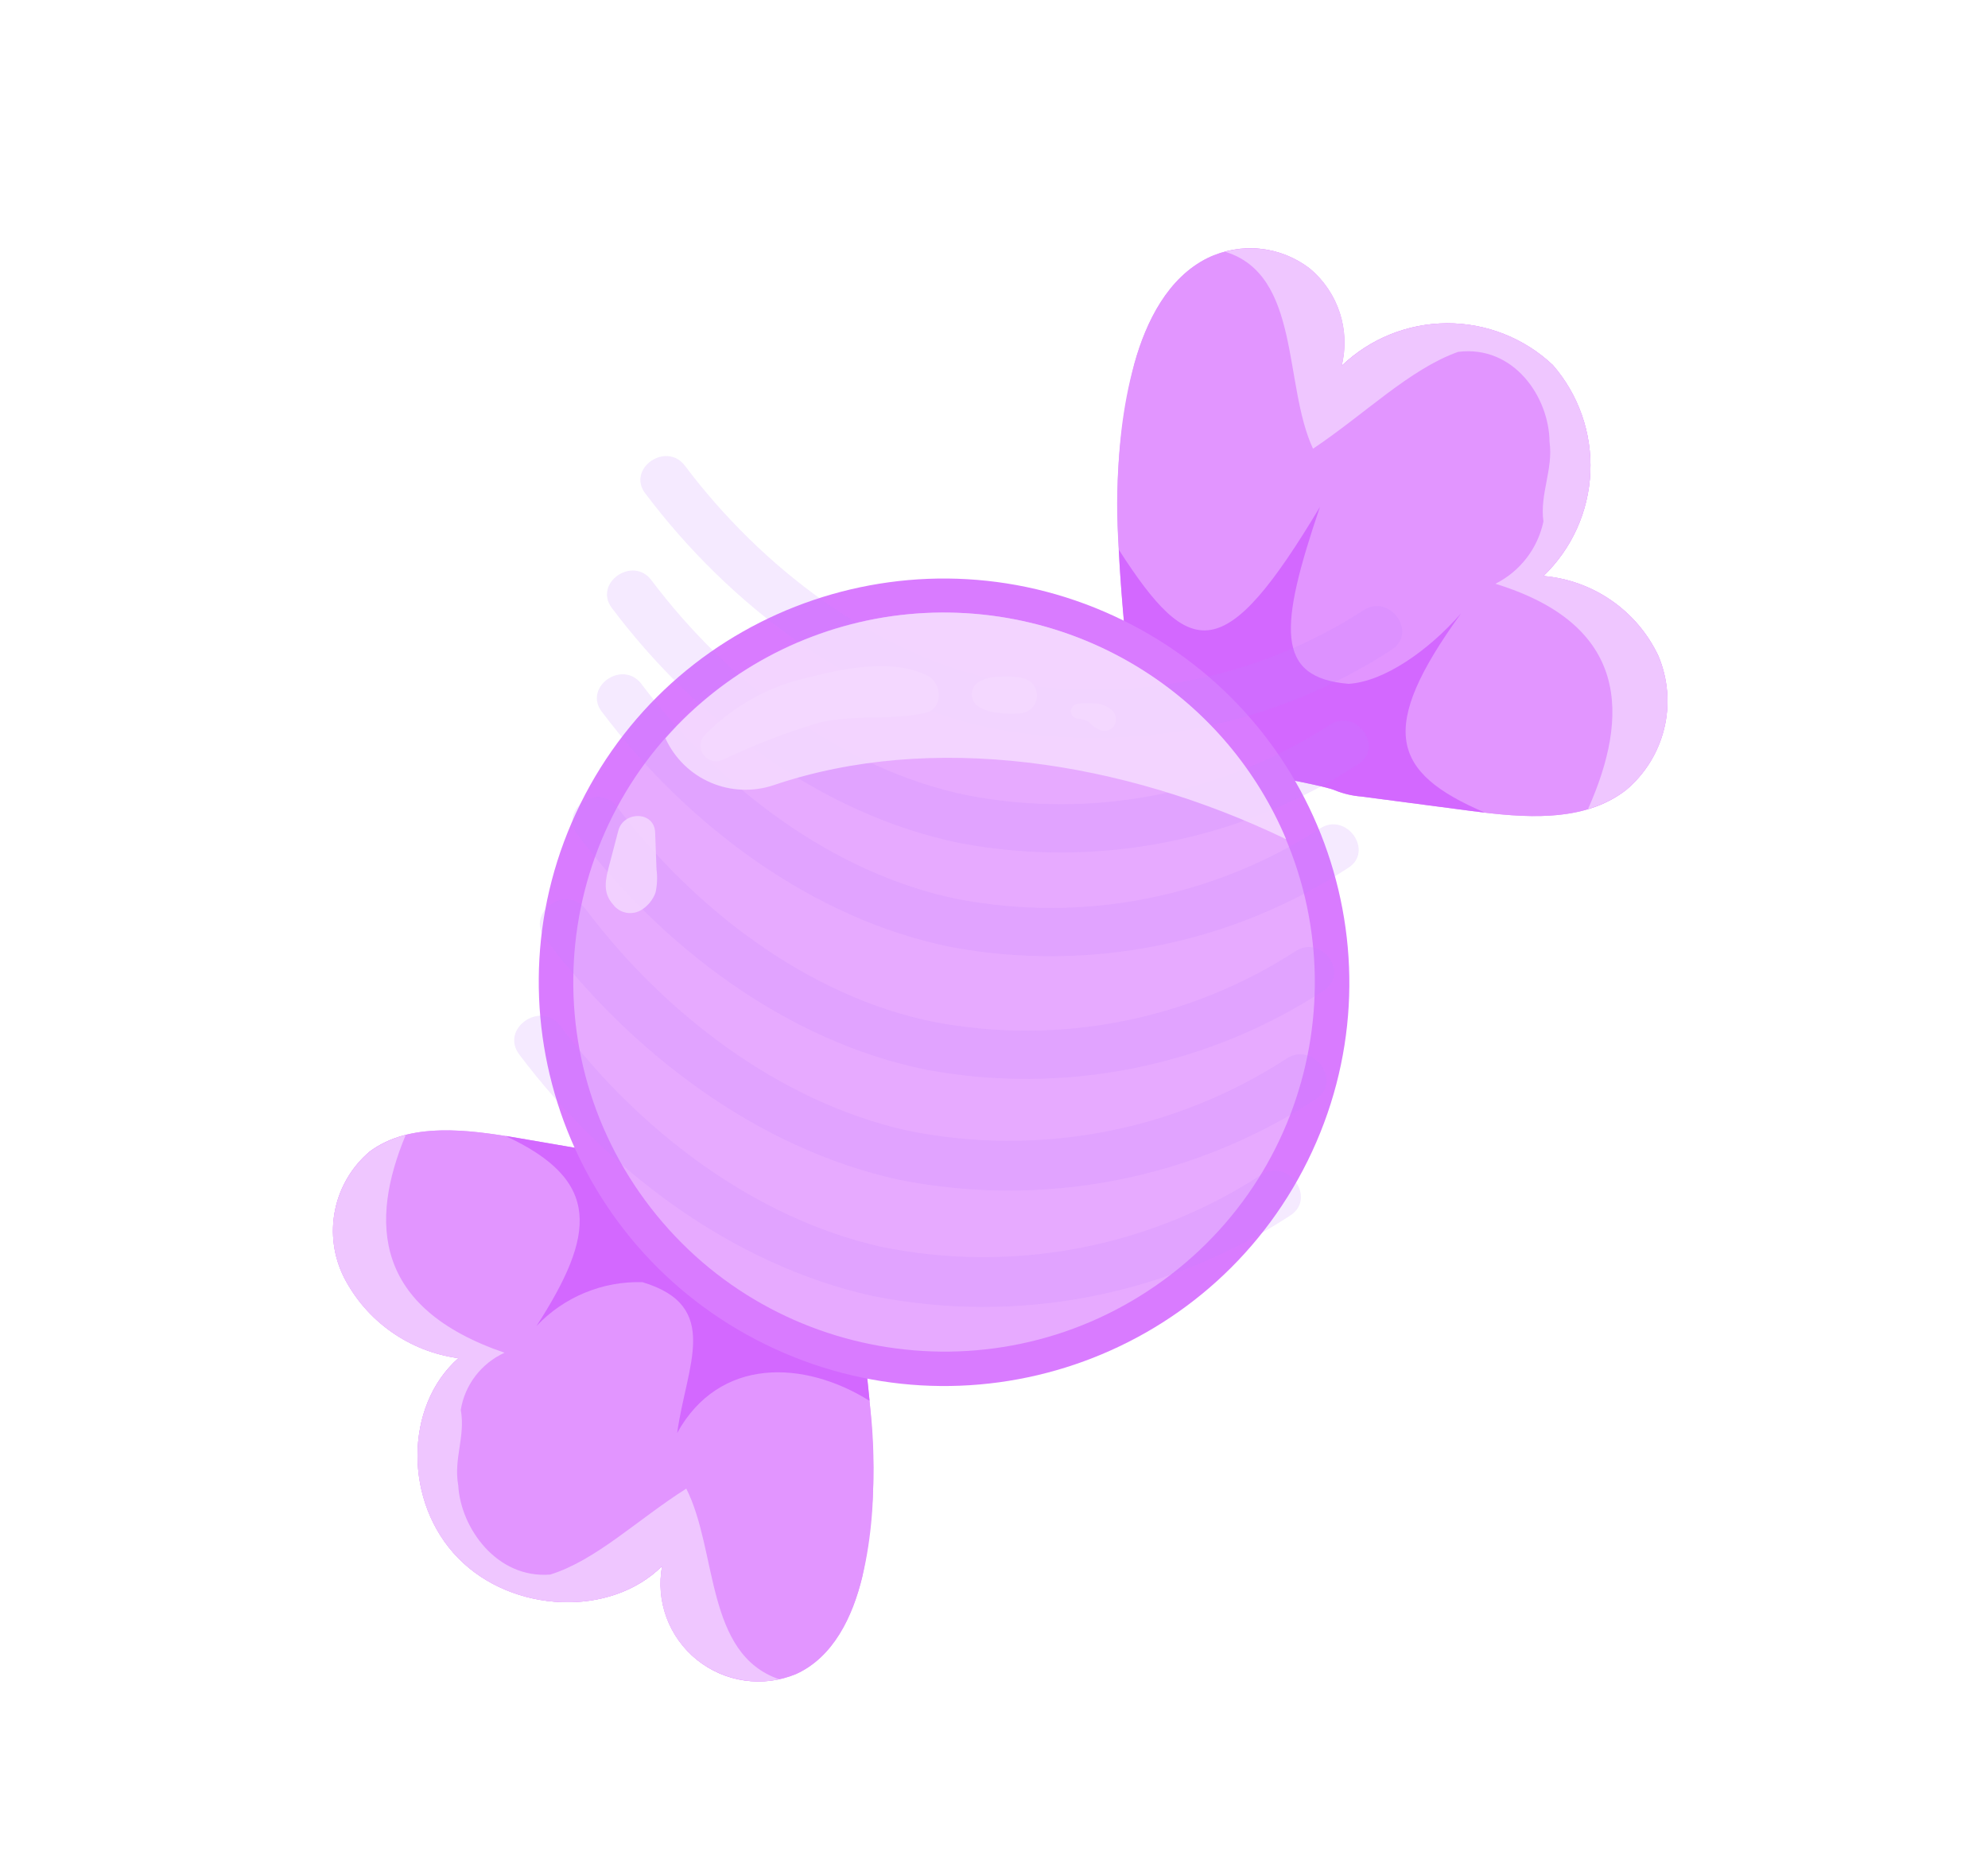 <svg width="68" height="64" viewBox="0 0 68 64" fill="none" xmlns="http://www.w3.org/2000/svg">
<path d="M38.474 21.587C38.199 18.536 37.976 15.405 38.802 12.434C39.206 10.985 39.955 9.494 41.309 8.826C41.867 8.556 42.49 8.447 43.108 8.511C43.725 8.576 44.313 8.812 44.803 9.191C45.278 9.59 45.631 10.113 45.822 10.701C46.013 11.289 46.035 11.919 45.885 12.518C46.853 11.587 48.145 11.063 49.492 11.058C50.838 11.052 52.136 11.564 53.114 12.487C53.998 13.504 54.457 14.819 54.397 16.161C54.337 17.504 53.763 18.772 52.794 19.705C53.632 19.776 54.437 20.067 55.128 20.547C55.819 21.027 56.37 21.68 56.728 22.44C57.056 23.224 57.126 24.091 56.926 24.916C56.726 25.741 56.268 26.48 55.617 27.027C54.149 28.159 52.108 27.974 50.293 27.736L46.573 27.248C46.26 27.224 45.952 27.151 45.66 27.034C45.129 26.784 39.429 25.835 39.429 25.835L38.471 21.589" fill="#E295FF"/>
<path d="M45.152 17.341C44.721 19.79 43.361 21.993 46.149 22.73C46.872 22.71 47.583 22.545 48.241 22.245C48.898 21.945 49.488 21.517 49.976 20.984C48.811 23.386 49.395 25.772 50.788 27.799C52.472 27.998 54.279 28.058 55.614 27.028C56.265 26.482 56.723 25.742 56.923 24.917C57.123 24.092 57.053 23.225 56.725 22.442C56.368 21.682 55.817 21.029 55.127 20.548C54.437 20.068 53.632 19.776 52.794 19.704C53.764 18.771 54.337 17.503 54.397 16.161C54.457 14.818 53.998 13.503 53.115 12.487C52.136 11.565 50.84 11.054 49.494 11.06C48.149 11.066 46.858 11.588 45.89 12.519C46.04 11.92 46.018 11.29 45.827 10.702C45.636 10.114 45.283 9.591 44.808 9.192C44.317 8.812 43.729 8.575 43.111 8.511C42.493 8.446 41.869 8.555 41.31 8.826C39.956 9.494 39.207 10.984 38.804 12.434C38.286 14.513 38.106 16.662 38.272 18.799C40.535 20.176 43.536 20.153 45.152 17.341Z" fill="#E295FF"/>
<path d="M53.116 12.485C52.138 11.564 50.841 11.053 49.496 11.059C48.151 11.065 46.86 11.587 45.892 12.518C46.042 11.918 46.021 11.289 45.83 10.701C45.639 10.113 45.286 9.59 44.811 9.192C44.405 8.877 43.931 8.661 43.427 8.56C42.923 8.46 42.403 8.477 41.907 8.611C44.5 9.411 43.89 13.148 44.912 15.349C46.684 14.165 48.216 12.627 49.876 12.036C51.778 11.8 52.987 13.577 53.003 15.116C53.132 16.064 52.664 16.892 52.793 17.84C52.697 18.295 52.5 18.723 52.216 19.091C51.932 19.46 51.568 19.76 51.151 19.969C55.734 21.38 55.741 24.484 54.319 27.674C54.788 27.54 55.228 27.321 55.617 27.028C56.267 26.481 56.726 25.742 56.926 24.917C57.126 24.092 57.056 23.225 56.727 22.442C56.371 21.681 55.82 21.028 55.129 20.547C54.439 20.066 53.634 19.774 52.795 19.702C53.765 18.769 54.339 17.501 54.398 16.159C54.458 14.816 53.999 13.502 53.116 12.485Z" fill="#EFC6FF"/>
<path d="M45.662 27.034C45.954 27.152 46.262 27.224 46.575 27.248L50.295 27.737C50.459 27.759 50.626 27.779 50.791 27.797C47.566 26.416 47.123 24.927 49.973 20.986C48.849 22.265 47.338 23.319 46.128 23.392C43.603 23.181 43.761 21.443 45.148 17.341C41.886 22.792 40.721 22.621 38.268 18.801C38.314 19.733 38.389 20.665 38.472 21.589L39.43 25.834C39.43 25.834 45.13 26.784 45.662 27.034Z" fill="#D368FF"/>
<path d="M29.427 45.27C29.82 48.179 30.167 51.16 29.493 53.946C29.164 55.304 28.504 56.688 27.225 57.266C26.668 57.495 26.059 57.571 25.463 57.484C24.866 57.398 24.304 57.152 23.835 56.774C23.367 56.395 23.009 55.898 22.8 55.334C22.592 54.77 22.539 54.161 22.649 53.57C20.894 55.326 17.529 55.197 15.673 53.298C13.817 51.399 13.818 48.104 15.68 46.458C14.853 46.347 14.065 46.037 13.384 45.556C12.702 45.076 12.148 44.438 11.767 43.697C11.409 42.984 11.301 42.171 11.461 41.39C11.621 40.609 12.039 39.904 12.649 39.388C14.018 38.374 15.995 38.633 17.759 38.937L21.369 39.557C21.675 39.594 21.975 39.676 22.258 39.8C22.782 40.057 28.322 41.196 28.322 41.196L29.427 45.27Z" fill="#E295FF"/>
<path d="M23.157 49.02C23.471 46.715 24.693 44.68 21.969 43.863C21.293 43.844 20.621 43.967 19.997 44.226C19.372 44.484 18.81 44.871 18.347 45.361C19.37 43.13 18.707 40.84 17.277 38.858C15.643 38.598 13.896 38.467 12.649 39.388C12.039 39.904 11.621 40.609 11.461 41.39C11.301 42.172 11.409 42.984 11.767 43.698C12.148 44.438 12.702 45.076 13.384 45.557C14.065 46.038 14.853 46.347 15.68 46.459C13.818 48.105 13.814 51.401 15.673 53.298C17.532 55.195 20.894 55.326 22.648 53.57C22.539 54.161 22.591 54.77 22.8 55.334C23.009 55.898 23.366 56.395 23.835 56.774C24.303 57.152 24.866 57.398 25.462 57.484C26.059 57.571 26.667 57.495 27.224 57.266C28.503 56.688 29.163 55.304 29.492 53.946C29.906 51.966 29.989 49.931 29.739 47.924C27.495 46.521 24.598 46.419 23.157 49.02Z" fill="#E295FF"/>
<path d="M15.671 53.299C17.53 55.196 20.891 55.327 22.645 53.571C22.535 54.162 22.588 54.771 22.796 55.334C23.005 55.898 23.363 56.395 23.831 56.773C24.224 57.085 24.68 57.307 25.169 57.423C25.657 57.539 26.165 57.547 26.656 57.444C24.119 56.578 24.551 53.055 23.475 50.922C21.813 51.972 20.399 53.369 18.822 53.861C16.996 54.009 15.754 52.268 15.674 50.806C15.51 49.901 15.926 49.134 15.761 48.227C15.83 47.804 16.003 47.404 16.264 47.063C16.526 46.723 16.867 46.451 17.258 46.273C12.775 44.742 12.639 41.795 13.877 38.826C13.434 38.932 13.016 39.124 12.648 39.392C12.038 39.908 11.62 40.612 11.46 41.394C11.3 42.175 11.408 42.987 11.766 43.7C12.147 44.441 12.702 45.079 13.384 45.559C14.065 46.04 14.853 46.349 15.68 46.46C13.816 48.106 13.813 51.403 15.671 53.299Z" fill="#EFC6FF"/>
<path d="M22.26 39.799C21.977 39.675 21.678 39.593 21.372 39.555L17.762 38.935C17.603 38.908 17.442 38.882 17.282 38.854C20.595 40.385 20.371 42.224 18.353 45.357C18.816 44.867 19.378 44.48 20.002 44.222C20.627 43.963 21.299 43.84 21.974 43.859C24.699 44.676 23.478 46.712 23.163 49.017C24.603 46.414 27.501 46.517 29.745 47.92C29.661 47.033 29.55 46.145 29.431 45.265L28.325 41.197C28.325 41.197 22.785 40.056 22.26 39.799Z" fill="#D368FF"/>
<path d="M26.174 45.985C33.043 49.358 41.35 46.548 44.729 39.709C48.107 32.869 45.278 24.59 38.409 21.217C31.54 17.844 23.233 20.654 19.854 27.494C16.476 34.334 19.305 42.612 26.174 45.985Z" fill="#D97BFF"/>
<path d="M22.067 41.062C26.21 46.694 34.147 47.917 39.794 43.793C45.441 39.669 46.659 31.76 42.516 26.127C38.373 20.494 30.436 19.271 24.789 23.395C19.142 27.519 17.924 35.429 22.067 41.062Z" fill="#E7AAFF"/>
<g style="mix-blend-mode:multiply" opacity="0.64">
<g style="mix-blend-mode:multiply" opacity="0.64">
<g style="mix-blend-mode:multiply" opacity="0.64">
<g style="mix-blend-mode:multiply" opacity="0.64">
<path d="M19.749 28.544C22.622 32.367 26.91 35.626 31.676 36.59C36.391 37.469 41.262 36.502 45.275 33.888C46.175 33.313 45.216 31.963 44.322 32.533C40.665 34.904 36.228 35.773 31.939 34.958C27.617 34.084 23.707 31.055 21.104 27.597C20.464 26.745 19.105 27.693 19.746 28.545L19.749 28.544Z" fill="#C080FF"/>
</g>
</g>
<g style="mix-blend-mode:multiply" opacity="0.64">
<g style="mix-blend-mode:multiply" opacity="0.64">
<path d="M20.587 24.347C23.46 28.169 27.747 31.428 32.514 32.392C37.229 33.272 42.1 32.304 46.113 29.69C47.014 29.115 46.054 27.765 45.16 28.335C41.502 30.706 37.066 31.575 32.777 30.76C28.455 29.887 24.544 26.857 21.942 23.399C21.301 22.548 19.942 23.495 20.584 24.348L20.587 24.347Z" fill="#C080FF"/>
</g>
</g>
<g style="mix-blend-mode:multiply" opacity="0.64">
<g style="mix-blend-mode:multiply" opacity="0.64">
<path d="M20.93 20.799C23.802 24.621 28.09 27.88 32.857 28.844C37.571 29.724 42.443 28.756 46.455 26.142C47.356 25.567 46.396 24.217 45.502 24.788C41.845 27.158 37.408 28.027 33.12 27.212C28.797 26.338 24.889 23.307 22.284 19.851C21.65 18.997 20.288 19.946 20.93 20.799Z" fill="#C080FF"/>
</g>
</g>
<g style="mix-blend-mode:multiply" opacity="0.64">
<g style="mix-blend-mode:multiply" opacity="0.64">
<path d="M22.075 16.881C24.948 20.704 29.236 23.963 34.002 24.927C38.717 25.806 43.588 24.839 47.601 22.225C48.502 21.65 47.542 20.3 46.648 20.87C42.991 23.241 38.554 24.11 34.265 23.295C29.943 22.422 26.032 19.392 23.43 15.934C22.789 15.083 21.43 16.03 22.072 16.882L22.075 16.881Z" fill="#C080FF"/>
</g>
</g>
<g style="mix-blend-mode:multiply" opacity="0.64">
<g style="mix-blend-mode:multiply" opacity="0.64">
<path d="M18.638 32.089C21.563 35.983 25.896 39.289 30.73 40.352C35.666 41.34 40.791 40.353 45 37.605C45.932 37.014 44.942 35.615 44.016 36.206C40.176 38.707 35.499 39.592 31.004 38.667C26.63 37.684 22.69 34.635 20.04 31.109C19.379 30.23 17.975 31.208 18.637 32.089L18.638 32.089Z" fill="#C080FF"/>
</g>
</g>
<g style="mix-blend-mode:multiply" opacity="0.64">
<g style="mix-blend-mode:multiply" opacity="0.64">
<path d="M17.761 36.069C20.686 39.964 25.019 43.269 29.853 44.332C34.789 45.32 39.915 44.334 44.124 41.585C45.056 40.994 44.065 39.595 43.14 40.186C39.3 42.687 34.623 43.571 30.128 42.647C25.754 41.663 21.813 38.615 19.163 35.089C18.503 34.21 17.099 35.188 17.761 36.069L17.761 36.069Z" fill="#C080FF"/>
</g>
</g>
</g>
</g>
<g style="mix-blend-mode:hard-light" opacity="0.94">
<g style="mix-blend-mode:hard-light" opacity="0.94">
<path d="M24.666 26.017C25.759 25.491 26.892 25.054 28.055 24.709C29.251 24.433 30.489 24.653 31.665 24.381C32.277 24.242 32.22 23.359 31.733 23.115C30.535 22.517 28.887 22.854 27.65 23.177C26.287 23.472 25.044 24.168 24.082 25.173C24.01 25.263 23.968 25.373 23.964 25.488C23.96 25.603 23.993 25.716 24.058 25.81C24.124 25.905 24.218 25.976 24.327 26.013C24.436 26.05 24.555 26.051 24.664 26.015L24.666 26.017Z" fill="#F4D8FF"/>
</g>
</g>
<g style="mix-blend-mode:hard-light" opacity="0.94">
<g style="mix-blend-mode:hard-light" opacity="0.94">
<path d="M33.421 24.138C33.639 24.283 33.891 24.369 34.152 24.386C34.401 24.427 34.653 24.433 34.903 24.403C35.051 24.392 35.19 24.328 35.294 24.223C35.398 24.118 35.46 23.978 35.469 23.831C35.477 23.683 35.432 23.537 35.341 23.42C35.25 23.303 35.12 23.224 34.974 23.195C34.728 23.144 34.477 23.128 34.227 23.149C33.959 23.142 33.693 23.205 33.458 23.333C33.394 23.378 33.342 23.437 33.305 23.505C33.267 23.573 33.246 23.649 33.243 23.726C33.239 23.804 33.254 23.881 33.285 23.953C33.315 24.024 33.362 24.087 33.421 24.138Z" fill="#F4D8FF"/>
</g>
</g>
<g style="mix-blend-mode:hard-light" opacity="0.94">
<g style="mix-blend-mode:hard-light" opacity="0.94">
<path d="M36.836 24.581C36.967 24.583 37.096 24.615 37.212 24.675C37.269 24.721 37.322 24.771 37.371 24.825C37.444 24.88 37.522 24.927 37.604 24.967C37.692 25.008 37.792 25.017 37.885 24.99C37.979 24.963 38.059 24.903 38.111 24.822C38.163 24.74 38.183 24.643 38.17 24.547C38.156 24.452 38.109 24.365 38.036 24.301C37.953 24.222 37.855 24.161 37.748 24.121C37.641 24.081 37.526 24.061 37.412 24.065C37.23 24.042 37.046 24.047 36.865 24.078C36.804 24.084 36.747 24.111 36.704 24.154C36.661 24.198 36.635 24.255 36.631 24.316C36.627 24.377 36.645 24.438 36.683 24.487C36.721 24.535 36.775 24.569 36.835 24.58L36.836 24.581Z" fill="#F4D8FF"/>
</g>
</g>
<g style="mix-blend-mode:hard-light" opacity="0.91">
<path d="M39.127 22.947C36.571 21.318 33.515 20.655 30.512 21.078C27.51 21.502 24.76 22.984 22.762 25.256L22.774 25.282C23.086 25.951 23.635 26.482 24.316 26.773C24.996 27.064 25.76 27.094 26.461 26.859C31.857 25.026 38.401 26.011 43.992 28.708C42.998 26.338 41.3 24.328 39.127 22.947Z" fill="#F4D8FF"/>
</g>
<g style="mix-blend-mode:hard-light" opacity="0.91">
<g style="mix-blend-mode:hard-light" opacity="0.91">
<path d="M21.151 28.409L20.845 29.576C20.718 30.058 20.595 30.518 20.967 30.936C21.078 31.088 21.243 31.19 21.428 31.223C21.613 31.256 21.803 31.217 21.96 31.114C22.171 30.977 22.333 30.775 22.421 30.539C22.48 30.276 22.492 30.005 22.456 29.737L22.41 28.483C22.385 27.733 21.329 27.742 21.151 28.409Z" fill="#F4D8FF"/>
</g>
</g>
</svg>
